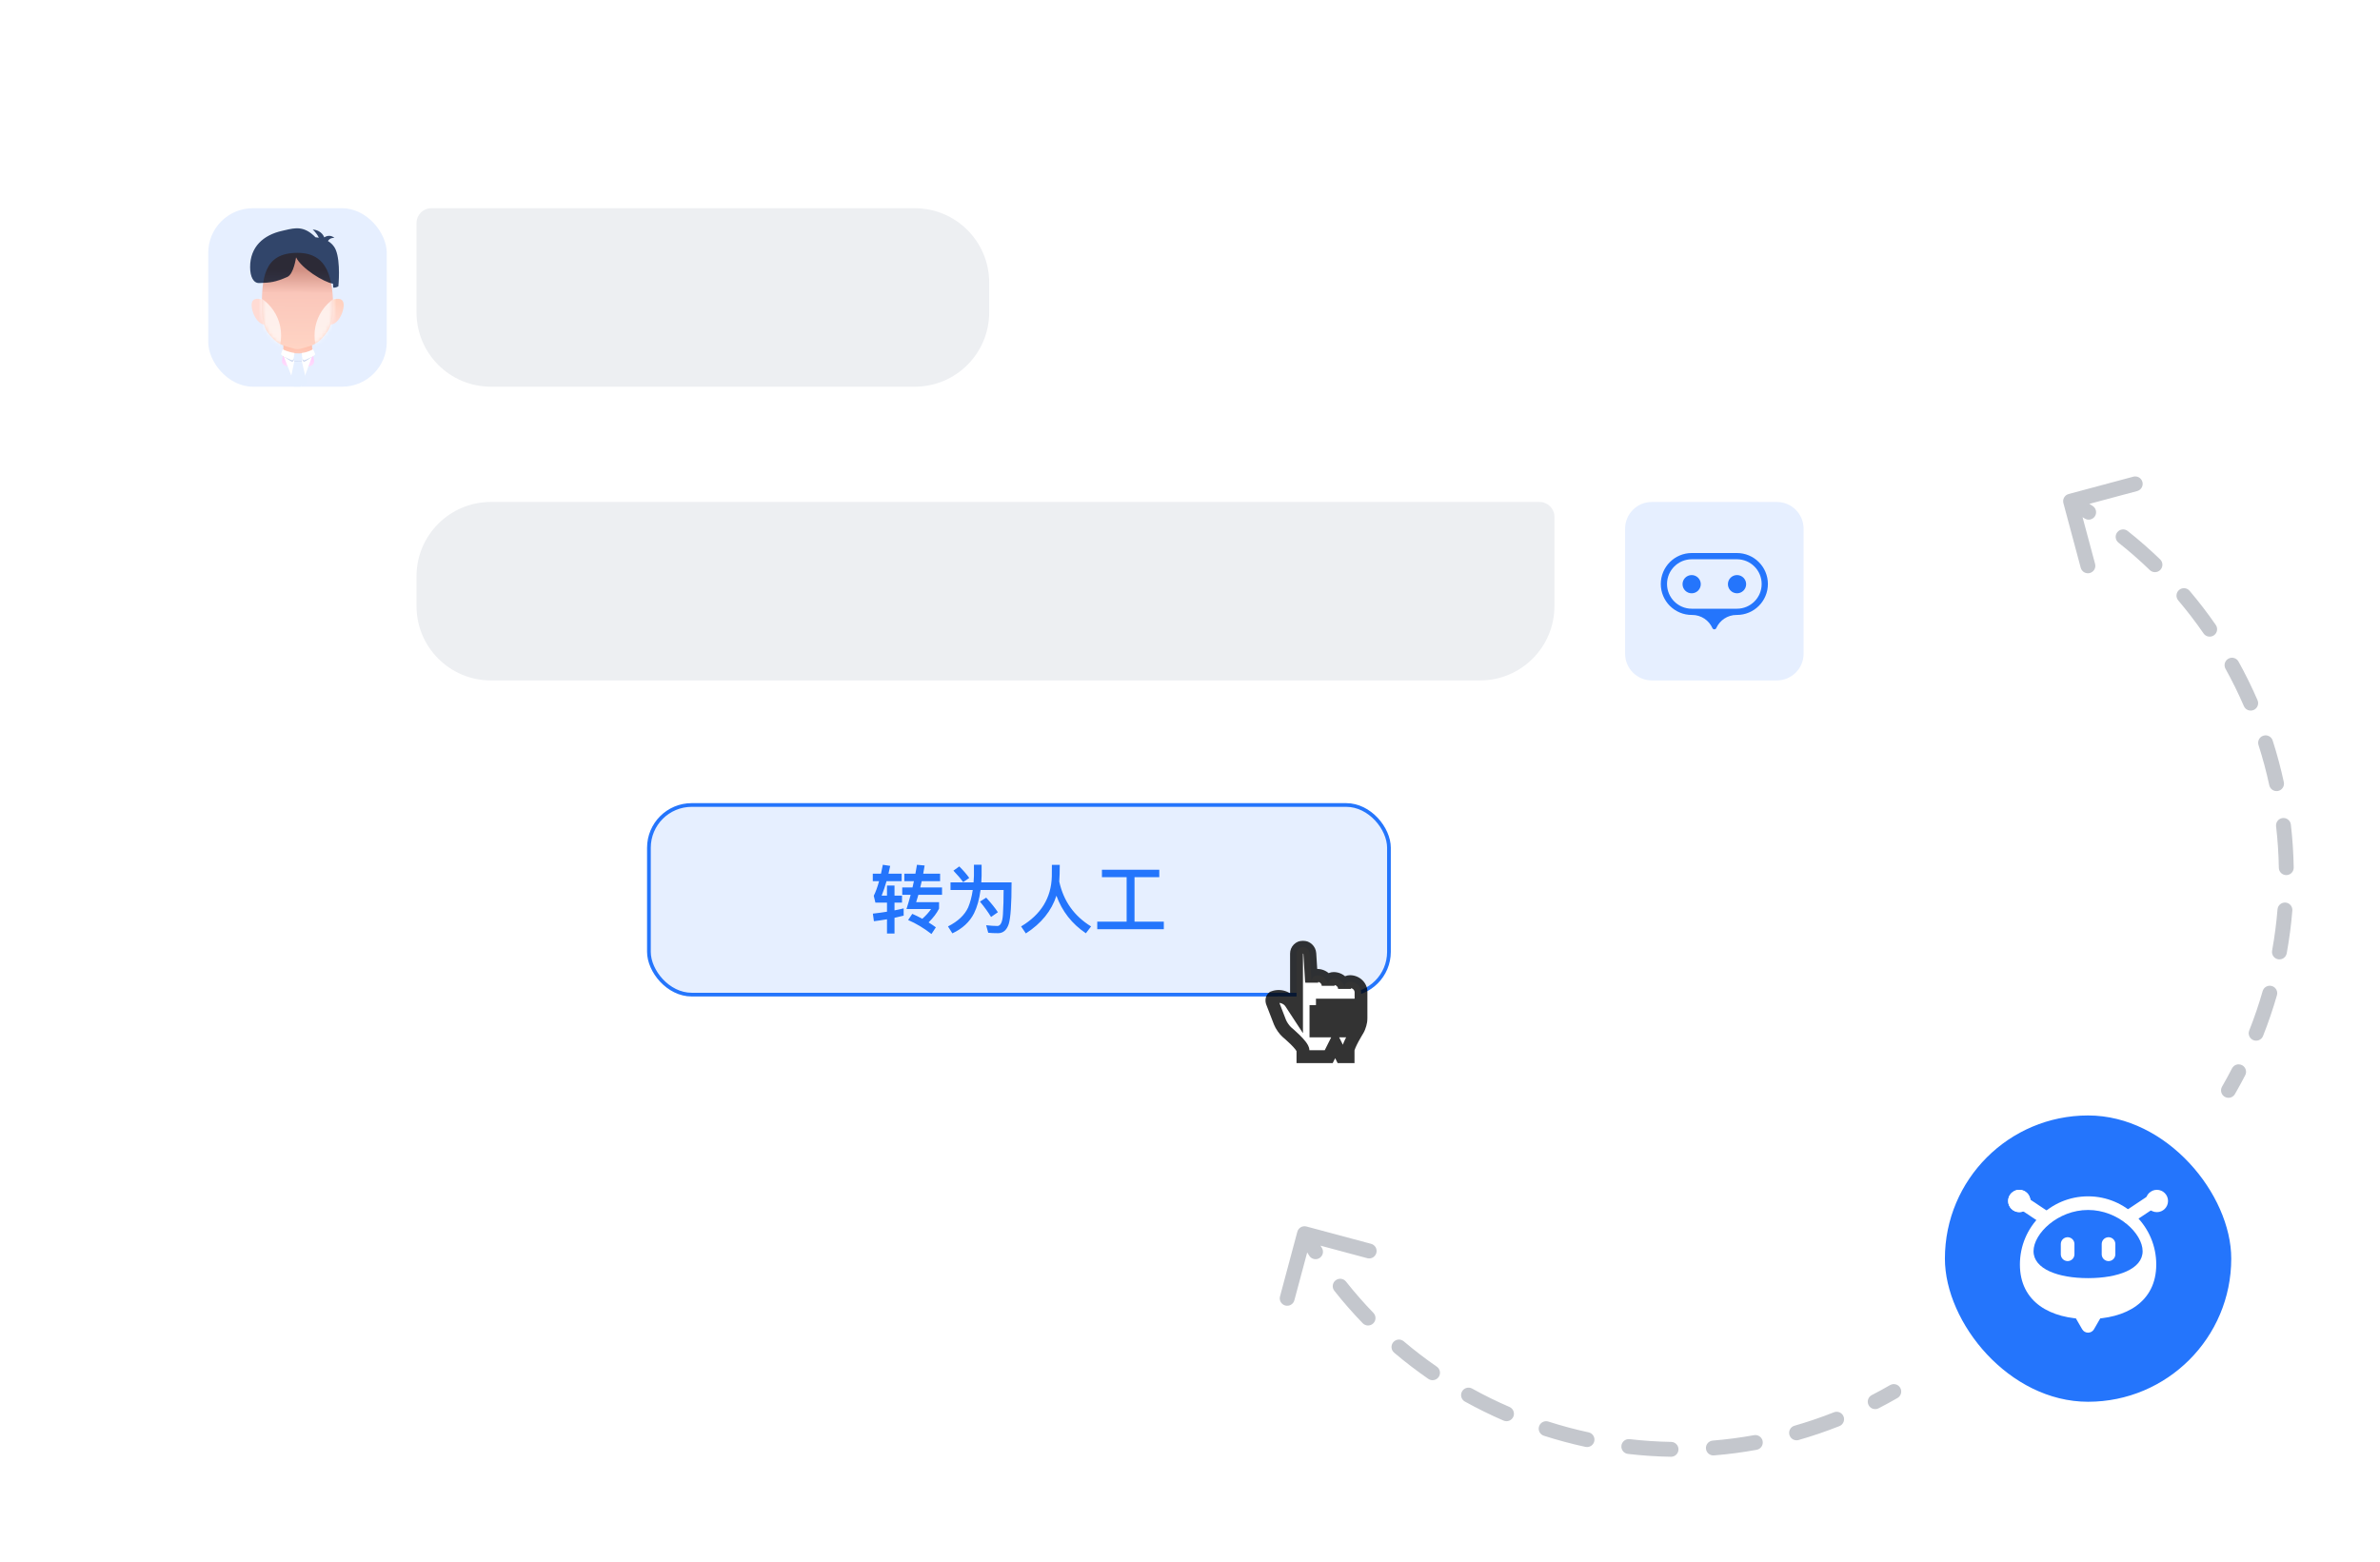 <svg width="640" height="420" viewBox="0 0 640 420" fill="none" xmlns="http://www.w3.org/2000/svg">
<g filter="url(#filter0_d_2233_55728)">
<rect x="32" y="32" width="485" height="264" rx="12" fill="white"/>
</g>
<rect x="174.5" y="216.5" width="199" height="51" rx="11.5" fill="#E6EFFF"/>
<rect x="174.5" y="216.5" width="199" height="51" rx="11.5" stroke="#2475FC"/>
<path d="M238.52 238.16H240.54V240.88H242.56V242.76H240.54V244.84C241.4 244.68 242.22 244.5 243 244.3V246.26C242.2 246.46 241.38 246.66 240.54 246.84V251.06H238.52V247.24C237.4 247.44 236.22 247.6 235 247.76L234.72 245.72C236.06 245.56 237.32 245.4 238.52 245.2V242.76H235.4L234.96 240.92C235.48 239.88 235.96 238.56 236.4 236.98H234.7V234.98H236.9C237.06 234.22 237.24 233.42 237.4 232.58L239.38 232.88C239.22 233.6 239.08 234.3 238.92 234.98H242.46V236.98H238.4C237.98 238.44 237.54 239.74 237.08 240.88H238.52V238.16ZM243.18 234.98H246.16L246.58 232.58L248.64 232.78C248.5 233.54 248.38 234.26 248.26 234.98H252.8V236.98H247.86C247.72 237.58 247.58 238.14 247.46 238.68H253.32V240.66H246.96C246.76 241.36 246.56 242.02 246.36 242.64H252.52V244.36C251.92 245.58 250.98 246.82 249.7 248.08C250.38 248.5 251.04 248.94 251.66 249.4L250.48 251.2C248.44 249.62 246.36 248.36 244.2 247.44L245.32 245.78C246.24 246.18 247.14 246.62 248.02 247.1C249 246.22 249.78 245.36 250.38 244.48H243.76C244.16 243.26 244.52 241.98 244.88 240.66H242.62V238.68H245.38C245.5 238.12 245.64 237.54 245.76 236.98H243.18V234.98ZM257.96 233.02C259.12 234.18 260 235.22 260.64 236.12L259 237.24C258.34 236.32 257.46 235.28 256.38 234.16L257.96 233.02ZM265.2 241.42C266.56 242.92 267.6 244.22 268.34 245.34L266.5 246.62C265.76 245.38 264.76 244 263.52 242.48L265.2 241.42ZM261.9 232.56H263.96V235.58C263.94 236.18 263.92 236.76 263.88 237.32H272.02C272.02 243.2 271.76 246.96 271.24 248.56C270.7 250.16 269.74 250.98 268.38 250.98C267.34 250.98 266.46 250.94 265.74 250.86L265.18 248.84C266.3 248.96 267.34 249.04 268.28 249.04C269.1 248.96 269.58 247.92 269.7 245.92C269.82 243.92 269.88 241.72 269.88 239.36H263.68C263.34 241.86 262.76 243.96 261.92 245.64C260.74 247.96 258.8 249.76 256.1 251.02L254.92 249.16C257.6 247.8 259.4 246.1 260.34 244.06C260.9 242.72 261.32 241.16 261.58 239.36H255.6V237.32H261.8C261.84 236.74 261.88 236.16 261.9 235.58V232.56ZM284.98 232.6C284.98 234.36 284.92 235.86 284.84 237.1C286 242.36 288.86 246.38 293.4 249.16L292 251C288.26 248.48 285.62 245.12 284.08 240.9C282.76 244.98 280.02 248.36 275.86 251.04L274.58 249.16C279.94 245.96 282.68 241.48 282.84 235.74C282.84 234.4 282.86 233.36 282.86 232.6H284.98ZM302.96 235.92H296.32V233.92H311.74V235.92H305.08V247.88H312.96V249.9H295.06V247.88H302.96V235.92Z" fill="#2475FC"/>
<g clip-path="url(#clip0_2233_55728)">
<rect x="56" y="56" width="48" height="48" rx="12" fill="#E6EFFF"/>
<path fill-rule="evenodd" clip-rule="evenodd" d="M87.871 81.244C87.871 81.244 91.34 79.386 92.22 81.061C93.1 82.736 90.959 88.352 87.871 87.176V81.244Z" fill="url(#paint0_linear_2233_55728)"/>
<path fill-rule="evenodd" clip-rule="evenodd" d="M72.21 87.176C69.123 88.352 66.981 82.736 67.861 81.061C68.741 79.386 72.21 81.244 72.21 81.244V87.176Z" fill="url(#paint1_linear_2233_55728)"/>
<path fill-rule="evenodd" clip-rule="evenodd" d="M83.892 92.893L80.042 92.948L76.192 92.893C76.192 92.893 76.292 95.226 75.862 96.891C75.642 97.746 76.453 98.485 77.336 98.485H79.935H80.149H83.126C84.071 98.485 84.646 97.632 84.418 96.715C84.006 95.063 83.892 92.893 83.892 92.893Z" fill="url(#paint2_linear_2233_55728)"/>
<g filter="url(#filter1_i_2233_55728)">
<path fill-rule="evenodd" clip-rule="evenodd" d="M84.133 93.928C85.615 94.908 86.421 95.398 86.421 95.398C86.549 95.474 86.626 95.59 86.654 95.715C87.977 96.448 89.385 97.155 90.166 97.512C94.654 99.739 97.159 107.885 97.159 107.885H62.84C64.802 100.296 67.645 98.116 70.526 97.352C71.034 97.218 72.242 96.469 73.508 95.684C74.056 95.345 74.616 94.998 75.134 94.692C75.559 94.354 75.903 94.063 76.047 93.928C76.058 94.036 76.071 94.147 76.086 94.26C76.319 94.406 76.561 94.761 76.846 95.179C77.484 96.114 78.335 97.362 79.758 97.273C81.109 97.189 82 96.158 82.72 95.325C83.26 94.7 83.705 94.186 84.175 94.267C84.175 94.135 84.161 94.021 84.133 93.928Z" fill="#659EFC"/>
</g>
<path fill-rule="evenodd" clip-rule="evenodd" d="M76.237 95.688L79.71 104.531H80.751L83.945 95.778L76.237 95.688Z" fill="white"/>
<path fill-rule="evenodd" clip-rule="evenodd" d="M76.197 94.039C75.858 93.996 76.203 93.719 76.203 93.719L76.197 94.039Z" fill="url(#paint3_linear_2233_55728)"/>
<path fill-rule="evenodd" clip-rule="evenodd" d="M83.946 93.66C83.946 93.66 84.36 94.052 83.983 94.032L83.946 93.66Z" fill="url(#paint4_linear_2233_55728)"/>
<path fill-rule="evenodd" clip-rule="evenodd" d="M89.596 83.367C89.596 84.351 89.388 85.556 89.169 86.558C88.898 87.792 88.331 88.941 87.516 89.906L86.815 90.736C85.804 91.933 84.454 92.796 82.944 93.212L80.854 93.787C80.294 93.942 79.702 93.941 79.142 93.786L76.991 93.189C75.54 92.787 74.234 91.981 73.224 90.865L72.544 90.113C71.859 89.357 71.363 88.531 71.091 87.548C70.767 86.375 70.4 84.677 70.4 83.367C70.4 74.88 70.804 68 79.998 68C88.194 68 89.596 74.88 89.596 83.367Z" fill="url(#paint5_linear_2233_55728)"/>
<path fill-rule="evenodd" clip-rule="evenodd" d="M79.19 97.018L77.841 103.282L79.999 104.43L82.532 103.003L81.133 97.045L79.19 97.018Z" fill="#E5EFFF"/>
<path fill-rule="evenodd" clip-rule="evenodd" d="M79.181 97.07L79.151 97.207C79.146 97.229 79.163 97.249 79.185 97.25L81.121 97.281C81.155 97.281 81.18 97.25 81.172 97.217L81.144 97.098L79.181 97.07Z" fill="#C8D4EE"/>
<path fill-rule="evenodd" clip-rule="evenodd" d="M76.448 95.945C76.448 95.945 78.221 97.245 78.568 97.258C78.915 97.272 79.031 96.709 79.031 96.709L78.859 96.28L76.448 95.945Z" fill="#C8D4EE"/>
<path fill-rule="evenodd" clip-rule="evenodd" d="M83.912 95.945C83.912 95.945 82.139 97.245 81.793 97.258C81.446 97.272 81.329 96.709 81.329 96.709L81.501 96.28L83.912 95.945Z" fill="#C8D4EE"/>
<path fill-rule="evenodd" clip-rule="evenodd" d="M79.186 95.001C79.186 95.001 80.809 95.101 81.152 94.992L81.439 96.157L81.155 97.073C81.141 97.115 81.103 97.143 81.059 97.143L79.257 97.117C79.216 97.117 79.181 97.091 79.166 97.054L78.839 96.214L79.186 95.001Z" fill="#E5EFFF"/>
<path fill-rule="evenodd" clip-rule="evenodd" d="M76.047 93.961C76.047 93.961 75.511 95.039 75.622 95.354C75.732 95.668 78.369 96.987 78.659 96.915C78.889 96.857 79.059 95.872 79.201 95.029C79.211 94.975 79.173 94.924 79.118 94.916C77.488 94.689 76.047 93.961 76.047 93.961Z" fill="white"/>
<path fill-rule="evenodd" clip-rule="evenodd" d="M84.134 93.961C84.207 93.941 84.815 95.108 84.728 95.357C84.617 95.672 81.981 96.99 81.691 96.918C81.46 96.86 81.207 96.424 81.145 95.062C81.141 94.974 81.209 94.9 81.296 94.894C82.659 94.806 84.134 93.961 84.134 93.961Z" fill="white"/>
<g opacity="0.7">
<mask id="mask0_2233_55728" style="mask-type:alpha" maskUnits="userSpaceOnUse" x="70" y="68" width="20" height="26">
<path fill-rule="evenodd" clip-rule="evenodd" d="M89.596 83.367C89.596 84.351 89.388 85.556 89.169 86.558C88.898 87.792 88.331 88.941 87.516 89.906L86.815 90.736C85.804 91.933 84.454 92.796 82.944 93.212L80.854 93.787C80.294 93.942 79.702 93.941 79.142 93.786L76.991 93.189C75.54 92.787 74.234 91.981 73.224 90.865L72.544 90.113C71.859 89.357 71.363 88.531 71.091 87.548C70.767 86.375 70.4 84.677 70.4 83.367C70.4 74.88 70.804 68 79.998 68C88.194 68 89.596 74.88 89.596 83.367Z" fill="url(#paint6_linear_2233_55728)"/>
</mask>
<g mask="url(#mask0_2233_55728)">
<g filter="url(#filter2_f_2233_55728)">
<circle cx="96.581" cy="90.22" r="12" fill="white"/>
</g>
<g filter="url(#filter3_f_2233_55728)">
<circle cx="63.593" cy="90.22" r="12" fill="white"/>
</g>
</g>
</g>
<g filter="url(#filter4_ii_2233_55728)">
<path fill-rule="evenodd" clip-rule="evenodd" d="M85.731 66.934C85.205 66.838 84.858 66.828 84.858 66.828C81.792 63.7 79.416 64.256 76.648 64.903C76.39 64.964 76.128 65.025 75.862 65.084C70.834 66.208 67.25 69.368 67.258 74.848C67.262 77.476 68.178 79.2 69.73 79.124C69.915 79.115 70.095 79.108 70.27 79.1C72.518 79.002 74 78.938 77.27 77.476C78.998 76.704 79.614 72.216 79.614 72.216C81.102 75.228 87.022 78.872 89.542 79.304C89.554 79.306 89.568 79.589 89.581 79.86C89.593 80.106 89.604 80.342 89.614 80.344C89.637 80.348 89.633 80.347 89.631 80.346C89.629 80.345 89.627 80.344 89.646 80.348C90.258 80.444 90.99 80.016 90.99 80.016C90.99 80.016 91.65 73.436 90.29 70.192C89.82 69.072 89.027 68.324 88.19 67.825C88.342 67.539 88.8 66.926 89.917 66.982C89.917 66.982 88.804 65.82 87.182 66.837C87.183 66.837 86.615 64.925 84.079 64.731C84.079 64.731 85.137 65.616 85.731 66.934Z" fill="#364A6A"/>
</g>
</g>
<path opacity="0.3" d="M556.277 132.863C555.21 133.149 554.577 134.246 554.863 135.313L559.522 152.699C559.808 153.766 560.904 154.399 561.971 154.113C563.038 153.828 563.671 152.731 563.386 151.664L559.244 136.209L574.699 132.068C575.766 131.782 576.399 130.686 576.113 129.619C575.828 128.552 574.731 127.918 573.664 128.204L556.277 132.863ZM597.522 292.254C596.97 293.21 597.297 294.434 598.254 294.986C599.21 295.538 600.434 295.21 600.986 294.254L597.522 292.254ZM603.76 289.169C604.266 288.187 603.879 286.981 602.897 286.476C601.915 285.97 600.709 286.357 600.204 287.339L603.76 289.169ZM604.834 277.15C604.426 278.177 604.929 279.34 605.956 279.747C606.982 280.154 608.145 279.652 608.552 278.625L604.834 277.15ZM612.286 267.661C612.59 266.599 611.976 265.492 610.914 265.188C609.852 264.884 608.745 265.498 608.441 266.56L612.286 267.661ZM610.985 255.666C610.787 256.753 611.508 257.794 612.594 257.992C613.681 258.189 614.722 257.469 614.92 256.382L610.985 255.666ZM616.427 244.898C616.517 243.797 615.697 242.832 614.596 242.743C613.495 242.653 612.53 243.473 612.441 244.574L616.427 244.898ZM612.797 233.392C612.816 234.496 613.727 235.376 614.832 235.357C615.936 235.338 616.816 234.427 616.797 233.323L612.797 233.392ZM616.029 221.767C615.902 220.67 614.909 219.884 613.812 220.011C612.715 220.138 611.928 221.13 612.056 222.228L616.029 221.767ZM610.227 211.188C610.46 212.268 611.525 212.954 612.604 212.72C613.684 212.487 614.37 211.422 614.136 210.343L610.227 211.188ZM611.139 199.157C610.802 198.105 609.675 197.526 608.624 197.864C607.572 198.201 606.993 199.328 607.33 200.379L611.139 199.157ZM603.395 189.905C603.833 190.919 605.011 191.385 606.024 190.946C607.038 190.508 607.504 189.33 607.066 188.317L603.395 189.905ZM601.953 177.926C601.417 176.96 600.2 176.611 599.234 177.146C598.268 177.682 597.919 178.899 598.455 179.865L601.953 177.926ZM592.555 170.36C593.183 171.268 594.429 171.496 595.337 170.868C596.246 170.24 596.474 168.994 595.846 168.085L592.555 170.36ZM588.798 158.894C588.084 158.052 586.822 157.948 585.979 158.663C585.137 159.377 585.034 160.639 585.748 161.482L588.798 158.894ZM578.098 153.319C578.892 154.087 580.158 154.065 580.926 153.271C581.694 152.477 581.672 151.211 580.878 150.443L578.098 153.319ZM572.162 142.815C571.296 142.129 570.038 142.276 569.352 143.142C568.667 144.008 568.813 145.266 569.679 145.951L572.162 142.815ZM560.575 139.443C561.504 140.041 562.742 139.772 563.339 138.843C563.937 137.915 563.669 136.677 562.74 136.079L560.575 139.443ZM600.986 294.254C601.957 292.573 602.881 290.877 603.76 289.169L600.204 287.339C599.354 288.99 598.46 290.628 597.522 292.254L600.986 294.254ZM608.552 278.625C609.987 275.007 611.23 271.348 612.286 267.661L608.441 266.56C607.421 270.121 606.22 273.655 604.834 277.15L608.552 278.625ZM614.92 256.382C615.615 252.565 616.116 248.732 616.427 244.898L612.441 244.574C612.139 248.277 611.655 251.979 610.985 255.666L614.92 256.382ZM616.797 233.323C616.73 229.453 616.473 225.597 616.029 221.767L612.056 222.228C612.484 225.928 612.733 229.654 612.797 233.392L616.797 233.323ZM614.136 210.343C613.32 206.568 612.319 202.834 611.139 199.157L607.33 200.379C608.471 203.933 609.438 207.541 610.227 211.188L614.136 210.343ZM607.066 188.317C605.535 184.778 603.83 181.31 601.953 177.926L598.455 179.865C600.268 183.135 601.916 186.486 603.395 189.905L607.066 188.317ZM595.846 168.085C593.659 164.921 591.308 161.853 588.798 158.894L585.748 161.482C588.172 164.339 590.442 167.303 592.555 170.36L595.846 168.085ZM580.878 150.443C578.12 147.778 575.214 145.231 572.162 142.815L569.679 145.951C572.627 148.285 575.434 150.745 578.098 153.319L580.878 150.443ZM562.74 136.079C561.125 135.04 559.476 134.034 557.795 133.063L555.795 136.527C557.42 137.465 559.014 138.438 560.575 139.443L562.74 136.079ZM556.277 132.863C555.21 133.149 554.577 134.246 554.863 135.313L559.522 152.699C559.808 153.766 560.904 154.399 561.971 154.113C563.038 153.828 563.671 152.731 563.386 151.664L559.244 136.209L574.699 132.068C575.766 131.782 576.399 130.686 576.113 129.619C575.828 128.552 574.731 127.918 573.664 128.204L556.277 132.863ZM597.522 292.254C596.97 293.21 597.297 294.434 598.254 294.986C599.21 295.538 600.434 295.21 600.986 294.254L597.522 292.254ZM603.76 289.169C604.266 288.187 603.879 286.981 602.897 286.476C601.915 285.97 600.709 286.357 600.204 287.339L603.76 289.169ZM604.834 277.15C604.426 278.177 604.929 279.34 605.956 279.747C606.982 280.154 608.145 279.652 608.552 278.625L604.834 277.15ZM612.286 267.661C612.59 266.599 611.976 265.492 610.914 265.188C609.852 264.884 608.745 265.498 608.441 266.56L612.286 267.661ZM610.985 255.666C610.787 256.753 611.508 257.794 612.594 257.992C613.681 258.189 614.722 257.469 614.92 256.382L610.985 255.666ZM616.427 244.898C616.517 243.797 615.697 242.832 614.596 242.743C613.495 242.653 612.53 243.473 612.441 244.574L616.427 244.898ZM612.797 233.392C612.816 234.496 613.727 235.376 614.832 235.357C615.936 235.338 616.816 234.427 616.797 233.323L612.797 233.392ZM616.029 221.767C615.902 220.67 614.909 219.884 613.812 220.011C612.715 220.138 611.928 221.13 612.056 222.228L616.029 221.767ZM610.227 211.188C610.46 212.268 611.525 212.954 612.604 212.72C613.684 212.487 614.37 211.422 614.136 210.343L610.227 211.188ZM611.139 199.157C610.802 198.105 609.675 197.526 608.624 197.864C607.572 198.201 606.993 199.328 607.33 200.379L611.139 199.157ZM603.395 189.905C603.833 190.919 605.011 191.385 606.024 190.946C607.038 190.508 607.504 189.33 607.066 188.317L603.395 189.905ZM601.953 177.926C601.417 176.96 600.2 176.611 599.234 177.146C598.268 177.682 597.919 178.899 598.455 179.865L601.953 177.926ZM592.555 170.36C593.183 171.268 594.429 171.496 595.337 170.868C596.246 170.24 596.474 168.994 595.846 168.085L592.555 170.36ZM588.798 158.894C588.084 158.052 586.822 157.948 585.979 158.663C585.137 159.377 585.034 160.639 585.748 161.482L588.798 158.894ZM578.098 153.319C578.892 154.087 580.158 154.065 580.926 153.271C581.694 152.477 581.672 151.211 580.878 150.443L578.098 153.319ZM572.162 142.815C571.296 142.129 570.038 142.276 569.352 143.142C568.667 144.008 568.813 145.266 569.679 145.951L572.162 142.815ZM560.575 139.443C561.504 140.041 562.742 139.772 563.339 138.843C563.937 137.915 563.669 136.677 562.74 136.079L560.575 139.443ZM600.986 294.254C601.957 292.573 602.881 290.877 603.76 289.169L600.204 287.339C599.354 288.99 598.46 290.628 597.522 292.254L600.986 294.254ZM608.552 278.625C609.987 275.007 611.23 271.348 612.286 267.661L608.441 266.56C607.421 270.121 606.22 273.655 604.834 277.15L608.552 278.625ZM614.92 256.382C615.615 252.565 616.116 248.732 616.427 244.898L612.441 244.574C612.139 248.277 611.655 251.979 610.985 255.666L614.92 256.382ZM616.797 233.323C616.73 229.453 616.473 225.597 616.029 221.767L612.056 222.228C612.484 225.928 612.733 229.654 612.797 233.392L616.797 233.323ZM614.136 210.343C613.32 206.568 612.319 202.834 611.139 199.157L607.33 200.379C608.471 203.933 609.438 207.541 610.227 211.188L614.136 210.343ZM607.066 188.317C605.535 184.778 603.83 181.31 601.953 177.926L598.455 179.865C600.268 183.135 601.916 186.486 603.395 189.905L607.066 188.317ZM595.846 168.085C593.659 164.921 591.308 161.853 588.798 158.894L585.748 161.482C588.172 164.339 590.442 167.303 592.555 170.36L595.846 168.085ZM580.878 150.443C578.12 147.778 575.214 145.231 572.162 142.815L569.679 145.951C572.627 148.285 575.434 150.745 578.098 153.319L580.878 150.443ZM562.74 136.079C561.125 135.04 559.476 134.034 557.795 133.063L555.795 136.527C557.42 137.465 559.014 138.438 560.575 139.443L562.74 136.079Z" fill="#3A4559"/>
<path opacity="0.3" d="M348.863 331.277C349.149 330.21 350.246 329.577 351.313 329.863L368.699 334.522C369.766 334.808 370.399 335.904 370.113 336.971C369.828 338.038 368.731 338.671 367.664 338.386L352.209 334.244L348.068 349.699C347.782 350.766 346.686 351.399 345.619 351.113C344.552 350.828 343.918 349.731 344.204 348.664L348.863 331.277ZM508.254 372.522C509.21 371.97 510.434 372.297 510.986 373.254C511.538 374.21 511.21 375.434 510.254 375.986L508.254 372.522ZM505.169 378.76C504.187 379.266 502.981 378.879 502.476 377.897C501.97 376.915 502.357 375.709 503.339 375.204L505.169 378.76ZM493.15 379.834C494.177 379.426 495.34 379.929 495.747 380.956C496.154 381.982 495.652 383.145 494.625 383.552L493.15 379.834ZM483.661 387.286C482.599 387.59 481.492 386.976 481.188 385.914C480.884 384.852 481.498 383.745 482.56 383.441L483.661 387.286ZM471.666 385.985C472.753 385.787 473.794 386.508 473.992 387.594C474.189 388.681 473.469 389.722 472.382 389.92L471.666 385.985ZM460.898 391.427C459.797 391.517 458.832 390.697 458.743 389.596C458.653 388.495 459.473 387.53 460.574 387.441L460.898 391.427ZM449.392 387.797C450.496 387.816 451.376 388.727 451.357 389.832C451.338 390.936 450.427 391.816 449.323 391.797L449.392 387.797ZM437.767 391.029C436.67 390.902 435.884 389.909 436.011 388.812C436.138 387.715 437.13 386.928 438.228 387.056L437.767 391.029ZM427.188 385.227C428.268 385.46 428.954 386.525 428.72 387.604C428.487 388.684 427.422 389.37 426.343 389.136L427.188 385.227ZM415.157 386.139C414.105 385.802 413.526 384.675 413.864 383.624C414.201 382.572 415.328 381.993 416.379 382.33L415.157 386.139ZM405.905 378.395C406.919 378.833 407.385 380.011 406.946 381.024C406.508 382.038 405.33 382.504 404.317 382.066L405.905 378.395ZM393.926 376.953C392.96 376.417 392.611 375.2 393.146 374.234C393.682 373.268 394.899 372.919 395.865 373.455L393.926 376.953ZM386.36 367.555C387.268 368.183 387.496 369.429 386.868 370.337C386.24 371.246 384.994 371.474 384.085 370.846L386.36 367.555ZM374.894 363.798C374.052 363.084 373.948 361.822 374.663 360.979C375.377 360.137 376.639 360.034 377.482 360.748L374.894 363.798ZM369.319 353.098C370.087 353.892 370.065 355.158 369.271 355.926C368.477 356.694 367.211 356.672 366.443 355.878L369.319 353.098ZM358.815 347.162C358.129 346.296 358.276 345.038 359.142 344.352C360.008 343.667 361.266 343.813 361.951 344.679L358.815 347.162ZM355.443 335.575C356.041 336.504 355.772 337.742 354.843 338.339C353.915 338.937 352.677 338.669 352.079 337.74L355.443 335.575ZM510.254 375.986C508.573 376.957 506.877 377.881 505.169 378.76L503.339 375.204C504.99 374.354 506.628 373.46 508.254 372.522L510.254 375.986ZM494.625 383.552C491.007 384.987 487.348 386.23 483.661 387.286L482.56 383.441C486.121 382.421 489.655 381.22 493.15 379.834L494.625 383.552ZM472.382 389.92C468.565 390.615 464.732 391.116 460.898 391.427L460.574 387.441C464.277 387.139 467.979 386.655 471.666 385.985L472.382 389.92ZM449.323 391.797C445.453 391.73 441.597 391.473 437.767 391.029L438.228 387.056C441.928 387.484 445.654 387.733 449.392 387.797L449.323 391.797ZM426.343 389.136C422.568 388.32 418.834 387.319 415.157 386.139L416.379 382.33C419.933 383.471 423.541 384.438 427.188 385.227L426.343 389.136ZM404.317 382.066C400.778 380.535 397.31 378.83 393.926 376.953L395.865 373.455C399.135 375.268 402.486 376.916 405.905 378.395L404.317 382.066ZM384.085 370.846C380.921 368.659 377.853 366.308 374.894 363.798L377.482 360.748C380.339 363.172 383.303 365.442 386.36 367.555L384.085 370.846ZM366.443 355.878C363.778 353.12 361.231 350.214 358.815 347.162L361.951 344.679C364.285 347.627 366.745 350.434 369.319 353.098L366.443 355.878ZM352.079 337.74C351.04 336.125 350.034 334.476 349.063 332.795L352.527 330.795C353.466 332.42 354.438 334.014 355.443 335.575L352.079 337.74ZM348.863 331.277C349.149 330.21 350.246 329.577 351.313 329.863L368.699 334.522C369.766 334.808 370.399 335.904 370.113 336.971C369.828 338.038 368.731 338.671 367.664 338.386L352.209 334.244L348.068 349.699C347.782 350.766 346.686 351.399 345.619 351.113C344.552 350.828 343.918 349.731 344.204 348.664L348.863 331.277ZM508.254 372.522C509.21 371.97 510.434 372.297 510.986 373.254C511.538 374.21 511.21 375.434 510.254 375.986L508.254 372.522ZM505.169 378.76C504.187 379.266 502.981 378.879 502.476 377.897C501.97 376.915 502.357 375.709 503.339 375.204L505.169 378.76ZM493.15 379.834C494.177 379.426 495.34 379.929 495.747 380.956C496.154 381.982 495.652 383.145 494.625 383.552L493.15 379.834ZM483.661 387.286C482.599 387.59 481.492 386.976 481.188 385.914C480.884 384.852 481.498 383.745 482.56 383.441L483.661 387.286ZM471.666 385.985C472.753 385.787 473.794 386.508 473.992 387.594C474.189 388.681 473.469 389.722 472.382 389.92L471.666 385.985ZM460.898 391.427C459.797 391.517 458.832 390.697 458.743 389.596C458.653 388.495 459.473 387.53 460.574 387.441L460.898 391.427ZM449.392 387.797C450.496 387.816 451.376 388.727 451.357 389.832C451.338 390.936 450.427 391.816 449.323 391.797L449.392 387.797ZM437.767 391.029C436.67 390.902 435.884 389.909 436.011 388.812C436.138 387.715 437.13 386.928 438.228 387.056L437.767 391.029ZM427.188 385.227C428.268 385.46 428.954 386.525 428.72 387.604C428.487 388.684 427.422 389.37 426.343 389.136L427.188 385.227ZM415.157 386.139C414.105 385.802 413.526 384.675 413.864 383.624C414.201 382.572 415.328 381.993 416.379 382.33L415.157 386.139ZM405.905 378.395C406.919 378.833 407.385 380.011 406.946 381.024C406.508 382.038 405.33 382.504 404.317 382.066L405.905 378.395ZM393.926 376.953C392.96 376.417 392.611 375.2 393.146 374.234C393.682 373.268 394.899 372.919 395.865 373.455L393.926 376.953ZM386.36 367.555C387.268 368.183 387.496 369.429 386.868 370.337C386.24 371.246 384.994 371.474 384.085 370.846L386.36 367.555ZM374.894 363.798C374.052 363.084 373.948 361.822 374.663 360.979C375.377 360.137 376.639 360.034 377.482 360.748L374.894 363.798ZM369.319 353.098C370.087 353.892 370.065 355.158 369.271 355.926C368.477 356.694 367.211 356.672 366.443 355.878L369.319 353.098ZM358.815 347.162C358.129 346.296 358.276 345.038 359.142 344.352C360.008 343.667 361.266 343.813 361.951 344.679L358.815 347.162ZM355.443 335.575C356.041 336.504 355.772 337.742 354.843 338.339C353.915 338.937 352.677 338.669 352.079 337.74L355.443 335.575ZM510.254 375.986C508.573 376.957 506.877 377.881 505.169 378.76L503.339 375.204C504.99 374.354 506.628 373.46 508.254 372.522L510.254 375.986ZM494.625 383.552C491.007 384.987 487.348 386.23 483.661 387.286L482.56 383.441C486.121 382.421 489.655 381.22 493.15 379.834L494.625 383.552ZM472.382 389.92C468.565 390.615 464.732 391.116 460.898 391.427L460.574 387.441C464.277 387.139 467.979 386.655 471.666 385.985L472.382 389.92ZM449.323 391.797C445.453 391.73 441.597 391.473 437.767 391.029L438.228 387.056C441.928 387.484 445.654 387.733 449.392 387.797L449.323 391.797ZM426.343 389.136C422.568 388.32 418.834 387.319 415.157 386.139L416.379 382.33C419.933 383.471 423.541 384.438 427.188 385.227L426.343 389.136ZM404.317 382.066C400.778 380.535 397.31 378.83 393.926 376.953L395.865 373.455C399.135 375.268 402.486 376.916 405.905 378.395L404.317 382.066ZM384.085 370.846C380.921 368.659 377.853 366.308 374.894 363.798L377.482 360.748C380.339 363.172 383.303 365.442 386.36 367.555L384.085 370.846ZM366.443 355.878C363.778 353.12 361.231 350.214 358.815 347.162L361.951 344.679C364.285 347.627 366.745 350.434 369.319 353.098L366.443 355.878ZM352.079 337.74C351.04 336.125 350.034 334.476 349.063 332.795L352.527 330.795C353.466 332.42 354.438 334.014 355.443 335.575L352.079 337.74Z" fill="#3A4559"/>
<rect x="523" y="300" width="77" height="77" rx="38.5" fill="#2475FC"/>
<path d="M563.088 357.5C562.382 358.722 560.618 358.722 559.912 357.5L556.737 352C556.031 350.778 556.913 349.25 558.325 349.25H564.675C566.087 349.25 566.969 350.778 566.263 352L563.088 357.5Z" fill="white"/>
<path d="M579.833 340.083C579.833 350.209 571.625 354.75 561.5 354.75C551.375 354.75 543.167 350.209 543.167 340.083C543.167 329.958 551.375 321.75 561.5 321.75C571.625 321.75 579.833 329.958 579.833 340.083Z" fill="white"/>
<path d="M576.167 336.509C576.167 341.274 569.6 343.75 561.5 343.75C553.4 343.75 546.833 341.274 546.833 336.509C546.833 331.745 553.4 325.417 561.5 325.417C569.6 325.417 576.167 331.745 576.167 336.509Z" fill="#2475FC"/>
<path d="M556 334.583L556 337.333" stroke="white" stroke-width="3.667" stroke-linecap="round"/>
<path d="M567 334.583L567 337.333" stroke="white" stroke-width="3.667" stroke-linecap="round"/>
<path d="M572.5 327.251L578 323.584" stroke="white" stroke-width="3.667" stroke-linecap="round"/>
<circle cx="543" cy="323" r="3" fill="white"/>
<circle cx="543" cy="323" r="3" fill="white"/>
<circle cx="580" cy="323" r="3" fill="white"/>
<path d="M549.583 327.251L544.083 323.584" stroke="white" stroke-width="3.667" stroke-linecap="round"/>
<path d="M437 142.2C437 138.224 440.224 135 444.2 135H477.8C481.776 135 485 138.224 485 142.2V175.8C485 179.776 481.776 183 477.8 183H444.2C440.224 183 437 179.776 437 175.8V142.2Z" fill="#E6EFFF"/>
<path d="M449.039 162.95C449.803 163.714 450.693 164.314 451.685 164.733C452.712 165.168 453.803 165.388 454.926 165.388H455.031C457.463 165.388 459.556 166.843 460.485 168.93C460.576 169.133 460.778 169.263 461 169.263C461.223 169.263 461.424 169.133 461.515 168.93C462.445 166.843 464.537 165.388 466.97 165.388H467.074C468.198 165.388 469.288 165.168 470.316 164.733C471.308 164.314 472.198 163.714 472.962 162.95C473.726 162.186 474.326 161.295 474.745 160.304C475.18 159.276 475.4 158.186 475.4 157.062C475.4 155.939 475.18 154.848 474.745 153.821C474.326 152.829 473.725 151.939 472.962 151.175C472.198 150.411 471.307 149.811 470.316 149.392C469.288 148.957 468.198 148.736 467.075 148.736H454.926C453.803 148.736 452.712 148.957 451.685 149.391C450.693 149.811 449.803 150.411 449.039 151.175C448.275 151.939 447.675 152.829 447.255 153.821C446.821 154.848 446.6 155.939 446.6 157.062C446.6 158.186 446.821 159.276 447.255 160.304C447.675 161.296 448.275 162.186 449.039 162.95H449.039ZM450.224 152.36C451.427 151.157 453.09 150.412 454.926 150.412H467.075C470.747 150.412 473.725 153.389 473.725 157.062C473.725 158.899 472.98 160.561 471.777 161.765C470.574 162.968 468.911 163.713 467.075 163.713H454.926C451.253 163.713 448.276 160.735 448.276 157.062C448.276 155.226 449.02 153.563 450.224 152.36Z" fill="#2475FC"/>
<path d="M469.55 157.171C469.582 155.818 468.511 154.695 467.158 154.663C465.805 154.631 464.682 155.702 464.65 157.055C464.618 158.408 465.689 159.531 467.042 159.563C468.395 159.595 469.518 158.524 469.55 157.171Z" fill="#2475FC"/>
<path d="M454.953 159.565C456.306 159.536 457.379 158.415 457.35 157.062C457.321 155.709 456.2 154.635 454.847 154.665C453.494 154.694 452.421 155.815 452.45 157.168C452.479 158.521 453.6 159.594 454.953 159.565Z" fill="#2475FC"/>
<path d="M112 60C112 57.791 113.791 56 116 56H246C257.046 56 266 64.954 266 76V84C266 95.046 257.046 104 246 104H132C120.954 104 112 95.046 112 84V60Z" fill="#EDEFF2"/>
<path d="M418 139C418 136.791 416.209 135 414 135H132C120.954 135 112 143.954 112 155V163C112 174.046 120.954 183 132 183H398C409.046 183 418 174.046 418 163V139Z" fill="#EDEFF2"/>
<g filter="url(#filter5_d_2233_55728)">
<mask id="path-43-outside-1_2233_55728" maskUnits="userSpaceOnUse" x="340" y="251" width="28" height="34" fill="black">
<rect fill="white" x="340" y="251" width="28" height="34"/>
<path fill-rule="evenodd" clip-rule="evenodd" d="M348.645 270.324L347.109 267.977C346.06 266.375 343.826 265.79 342.117 266.669L342.515 266.464C342.091 266.682 341.888 267.225 342.063 267.677L344.189 273.178C344.526 274.05 345.387 275.283 346.1 275.903C346.1 275.903 350.377 279.443 350.377 280.77V282.451H357.307L359.039 278.986L360.771 282.451H362.504V280.77C362.504 279.443 365.118 275.262 365.118 275.262C365.599 274.45 366 273.018 366 272.068V265.078C365.969 263.53 364.653 262.276 363.03 262.276C362.218 262.276 361.56 262.903 361.56 263.677V264.237C361.56 262.69 360.245 261.436 358.622 261.436C357.81 261.436 357.152 262.063 357.152 262.837V263.397C357.152 261.849 355.836 260.595 354.213 260.595C353.401 260.595 352.743 261.222 352.743 261.996V262.556C352.743 262.307 352.717 262.11 352.666 261.953L352.217 254.735C352.157 253.758 351.334 253 350.377 253C349.414 253 348.645 253.775 348.645 254.732V261.662V270.324ZM360.803 268.592H362.535V275.521H360.803V268.592ZM357.338 268.592H359.071V275.521H357.338V268.592ZM353.873 268.592H355.606V275.521H353.873V268.592Z"/>
</mask>
<path fill-rule="evenodd" clip-rule="evenodd" d="M348.645 270.324L347.109 267.977C346.06 266.375 343.826 265.79 342.117 266.669L342.515 266.464C342.091 266.682 341.888 267.225 342.063 267.677L344.189 273.178C344.526 274.05 345.387 275.283 346.1 275.903C346.1 275.903 350.377 279.443 350.377 280.77V282.451H357.307L359.039 278.986L360.771 282.451H362.504V280.77C362.504 279.443 365.118 275.262 365.118 275.262C365.599 274.45 366 273.018 366 272.068V265.078C365.969 263.53 364.653 262.276 363.03 262.276C362.218 262.276 361.56 262.903 361.56 263.677V264.237C361.56 262.69 360.245 261.436 358.622 261.436C357.81 261.436 357.152 262.063 357.152 262.837V263.397C357.152 261.849 355.836 260.595 354.213 260.595C353.401 260.595 352.743 261.222 352.743 261.996V262.556C352.743 262.307 352.717 262.11 352.666 261.953L352.217 254.735C352.157 253.758 351.334 253 350.377 253C349.414 253 348.645 253.775 348.645 254.732V261.662V270.324ZM360.803 268.592H362.535V275.521H360.803V268.592ZM357.338 268.592H359.071V275.521H357.338V268.592ZM353.873 268.592H355.606V275.521H353.873V268.592Z" fill="white"/>
<path d="M348.645 270.324L347.195 271.273L350.377 276.134V270.324H348.645ZM347.109 267.977L348.558 267.028L347.109 267.977ZM342.063 267.677L340.447 268.302V268.302L342.063 267.677ZM344.189 273.178L345.805 272.553L344.189 273.178ZM346.1 275.903L344.964 277.211L344.979 277.224L344.995 277.237L346.1 275.903ZM350.377 282.451H348.645V284.183H350.377V282.451ZM357.307 282.451V284.183H358.377L358.856 283.225L357.307 282.451ZM359.039 278.986L360.589 278.211L359.039 275.112L357.49 278.211L359.039 278.986ZM360.771 282.451L359.222 283.225L359.701 284.183H360.771V282.451ZM362.504 282.451V284.183H364.236V282.451H362.504ZM365.118 275.262L366.587 276.181L366.598 276.163L366.608 276.145L365.118 275.262ZM366 265.078H367.732V265.06L367.732 265.043L366 265.078ZM352.666 261.953L350.936 262.06L350.95 262.282L351.019 262.493L352.666 261.953ZM352.217 254.735L350.488 254.842V254.842L352.217 254.735ZM348.645 254.732H346.912H348.645ZM362.535 268.592H364.268V266.859H362.535V268.592ZM362.535 275.521V277.254H364.268V275.521H362.535ZM360.803 275.521H359.071V277.254H360.803V275.521ZM359.071 268.592H360.803V266.859H359.071V268.592ZM359.071 275.521V277.254H360.803V275.521H359.071ZM357.338 275.521H355.606V277.254H357.338V275.521ZM355.606 268.592H357.338V266.859H355.606L355.606 268.592ZM355.606 275.521V277.254H357.338V275.521H355.606ZM353.873 275.521H352.141V277.254H353.873V275.521ZM350.094 269.375L348.558 267.028L345.659 268.926L347.195 271.273L350.094 269.375ZM348.558 267.028C347.021 264.679 343.817 263.847 341.325 265.128L342.909 268.209C343.835 267.733 345.099 268.07 345.659 268.926L348.558 267.028ZM342.909 268.209L343.307 268.005L341.723 264.923L341.325 265.128L342.909 268.209ZM341.723 264.923C340.495 265.555 339.96 267.041 340.447 268.302L343.678 267.053C343.757 267.257 343.74 267.448 343.687 267.589C343.635 267.73 343.518 267.896 343.307 268.005L341.723 264.923ZM340.447 268.302L342.573 273.802L345.805 272.553L343.678 267.053L340.447 268.302ZM342.573 273.802C343.011 274.935 344.035 276.404 344.964 277.211L347.236 274.595C346.738 274.163 346.041 273.165 345.805 272.553L342.573 273.802ZM346.1 275.903C344.995 277.237 344.995 277.237 344.995 277.237C344.995 277.237 344.995 277.237 344.995 277.237C344.995 277.237 344.995 277.237 344.995 277.237C344.995 277.237 344.996 277.238 344.996 277.238C344.998 277.24 345 277.241 345.004 277.244C345.01 277.25 345.021 277.259 345.035 277.271C345.064 277.295 345.107 277.331 345.162 277.378C345.272 277.472 345.432 277.609 345.624 277.778C346.01 278.117 346.52 278.579 347.024 279.074C347.536 279.578 348.007 280.082 348.338 280.51C348.505 280.725 348.606 280.883 348.658 280.982C348.728 281.117 348.645 281.02 348.645 280.77H352.109C352.109 280.189 351.892 279.691 351.729 279.378C351.547 279.03 351.314 278.694 351.079 278.39C350.608 277.781 350.01 277.151 349.453 276.603C348.888 276.048 348.328 275.542 347.912 275.176C347.703 274.992 347.529 274.842 347.406 274.737C347.344 274.685 347.295 274.644 347.261 274.615C347.244 274.601 347.23 274.59 347.221 274.582C347.216 274.578 347.212 274.575 347.21 274.572C347.208 274.571 347.207 274.57 347.206 274.57C347.206 274.569 347.205 274.569 347.205 274.569C347.205 274.569 347.205 274.569 347.205 274.569C347.205 274.568 347.205 274.568 346.1 275.903ZM348.645 280.77V282.451H352.109V280.77H348.645ZM350.377 284.183H357.307V280.718H350.377V284.183ZM358.856 283.225L360.589 279.761L357.49 278.211L355.757 281.676L358.856 283.225ZM357.49 279.761L359.222 283.225L362.321 281.676L360.589 278.211L357.49 279.761ZM360.771 284.183H362.504V280.718H360.771V284.183ZM364.236 282.451V280.77H360.771V282.451H364.236ZM364.236 280.77C364.236 280.832 364.255 280.621 364.508 280.025C364.722 279.518 365.02 278.925 365.335 278.341C365.648 277.763 365.962 277.221 366.199 276.821C366.317 276.622 366.415 276.46 366.484 276.348C366.518 276.293 366.544 276.25 366.562 276.221C366.57 276.207 366.577 276.196 366.581 276.19C366.583 276.186 366.585 276.184 366.586 276.182C366.586 276.182 366.587 276.181 366.587 276.181C366.587 276.181 366.587 276.181 366.587 276.181C366.587 276.181 366.587 276.181 366.587 276.181C366.587 276.181 366.587 276.181 365.118 275.262C363.649 274.344 363.649 274.344 363.649 274.344C363.649 274.344 363.649 274.345 363.648 274.345C363.648 274.345 363.648 274.345 363.648 274.346C363.647 274.346 363.647 274.347 363.646 274.349C363.644 274.351 363.642 274.355 363.639 274.359C363.634 274.369 363.626 274.382 363.615 274.398C363.595 274.432 363.565 274.48 363.527 274.541C363.453 274.663 363.347 274.838 363.22 275.052C362.967 275.478 362.628 276.063 362.286 276.696C361.948 277.323 361.592 278.024 361.317 278.674C361.079 279.236 360.771 280.045 360.771 280.77H364.236ZM366.608 276.145C366.951 275.566 367.223 274.851 367.409 274.18C367.595 273.51 367.732 272.751 367.732 272.068H364.268C364.268 272.335 364.205 272.767 364.07 273.254C363.935 273.739 363.766 274.146 363.627 274.38L366.608 276.145ZM367.732 272.068V265.078H364.268V272.068H367.732ZM367.732 265.043C367.68 262.497 365.54 260.544 363.03 260.544V264.009C363.767 264.009 364.257 264.564 364.268 265.113L367.732 265.043ZM363.03 260.544C361.34 260.544 359.828 261.87 359.828 263.677H363.293C363.293 263.796 363.239 263.889 363.186 263.94C363.134 263.99 363.075 264.009 363.03 264.009V260.544ZM359.828 263.677V264.237H363.293V263.677H359.828ZM363.293 264.237C363.293 261.656 361.123 259.703 358.622 259.703V263.168C359.367 263.168 359.828 263.723 359.828 264.237H363.293ZM358.622 259.703C356.932 259.703 355.419 261.029 355.419 262.837H358.884C358.884 262.955 358.831 263.049 358.778 263.1C358.726 263.149 358.667 263.168 358.622 263.168V259.703ZM355.419 262.837V263.397H358.884V262.837H355.419ZM358.884 263.397C358.884 260.815 356.714 258.863 354.213 258.863V262.327C354.958 262.327 355.419 262.883 355.419 263.397H358.884ZM354.213 258.863C352.523 258.863 351.011 260.188 351.011 261.996H354.476C354.476 262.115 354.423 262.208 354.369 262.259C354.317 262.309 354.258 262.327 354.213 262.327V258.863ZM351.011 261.996V262.556H354.476V261.996H351.011ZM354.476 262.556C354.476 262.197 354.439 261.802 354.312 261.413L351.019 262.493C351.006 262.451 351.004 262.432 351.006 262.444C351.008 262.457 351.011 262.492 351.011 262.556H354.476ZM354.395 261.846L353.946 254.627L350.488 254.842L350.936 262.06L354.395 261.846ZM353.946 254.627C353.829 252.732 352.243 251.268 350.377 251.268V254.732C350.392 254.732 350.42 254.738 350.449 254.766C350.477 254.792 350.487 254.819 350.488 254.842L353.946 254.627ZM350.377 251.268C348.453 251.268 346.912 252.823 346.912 254.732H350.377V254.732V251.268ZM346.912 254.732V261.662H350.377V254.732H346.912ZM346.912 261.662V270.324H350.377V261.662H346.912ZM360.803 270.324H362.535V266.859L360.803 266.859V270.324ZM360.803 268.592V275.521H364.268V268.592H360.803ZM362.535 273.789H360.803V277.254H362.535V273.789ZM362.535 275.521V268.592H359.071V275.521H362.535ZM357.338 270.324H359.071V266.859L357.338 266.859V270.324ZM357.338 268.592V275.521H360.803V268.592H357.338ZM359.071 273.789H357.338V277.254H359.071V273.789ZM359.071 275.521V268.592H355.606V275.521H359.071ZM353.873 270.324H355.606L355.606 266.859L353.873 266.859V270.324ZM353.873 268.592V275.521H357.338V268.592H353.873ZM355.606 273.789H353.873V277.254H355.606V273.789ZM355.606 275.521V268.592H352.141V275.521H355.606Z" fill="black" fill-opacity="0.8" mask="url(#path-43-outside-1_2233_55728)"/>
</g>
<defs>
<filter id="filter0_d_2233_55728" x="8" y="12" width="533" height="312" filterUnits="userSpaceOnUse" color-interpolation-filters="sRGB">
<feFlood flood-opacity="0" result="BackgroundImageFix"/>
<feColorMatrix in="SourceAlpha" type="matrix" values="0 0 0 0 0 0 0 0 0 0 0 0 0 0 0 0 0 0 127 0" result="hardAlpha"/>
<feOffset dy="4"/>
<feGaussianBlur stdDeviation="12"/>
<feComposite in2="hardAlpha" operator="out"/>
<feColorMatrix type="matrix" values="0 0 0 0 0.143 0 0 0 0 0.305 0 0 0 0 0.563 0 0 0 0.12 0"/>
<feBlend mode="normal" in2="BackgroundImageFix" result="effect1_dropShadow_2233_55728"/>
<feBlend mode="normal" in="SourceGraphic" in2="effect1_dropShadow_2233_55728" result="shape"/>
</filter>
<filter id="filter1_i_2233_55728" x="62.84" y="93.928" width="34.319" height="15.457" filterUnits="userSpaceOnUse" color-interpolation-filters="sRGB">
<feFlood flood-opacity="0" result="BackgroundImageFix"/>
<feBlend mode="normal" in="SourceGraphic" in2="BackgroundImageFix" result="shape"/>
<feColorMatrix in="SourceAlpha" type="matrix" values="0 0 0 0 0 0 0 0 0 0 0 0 0 0 0 0 0 0 127 0" result="hardAlpha"/>
<feOffset dy="1.5"/>
<feGaussianBlur stdDeviation="1.5"/>
<feComposite in2="hardAlpha" operator="arithmetic" k2="-1" k3="1"/>
<feColorMatrix type="matrix" values="0 0 0 0 0.863 0 0 0 0 0.913 0 0 0 0 1 0 0 0 0.7 0"/>
<feBlend mode="lighten" in2="shape" result="effect1_innerShadow_2233_55728"/>
</filter>
<filter id="filter2_f_2233_55728" x="78.581" y="72.22" width="36" height="36" filterUnits="userSpaceOnUse" color-interpolation-filters="sRGB">
<feFlood flood-opacity="0" result="BackgroundImageFix"/>
<feBlend mode="normal" in="SourceGraphic" in2="BackgroundImageFix" result="shape"/>
<feGaussianBlur stdDeviation="3" result="effect1_foregroundBlur_2233_55728"/>
</filter>
<filter id="filter3_f_2233_55728" x="45.593" y="72.22" width="36" height="36" filterUnits="userSpaceOnUse" color-interpolation-filters="sRGB">
<feFlood flood-opacity="0" result="BackgroundImageFix"/>
<feBlend mode="normal" in="SourceGraphic" in2="BackgroundImageFix" result="shape"/>
<feGaussianBlur stdDeviation="3" result="effect1_foregroundBlur_2233_55728"/>
</filter>
<filter id="filter4_ii_2233_55728" x="67.258" y="58.4" width="23.892" height="24.962" filterUnits="userSpaceOnUse" color-interpolation-filters="sRGB">
<feFlood flood-opacity="0" result="BackgroundImageFix"/>
<feBlend mode="normal" in="SourceGraphic" in2="BackgroundImageFix" result="shape"/>
<feColorMatrix in="SourceAlpha" type="matrix" values="0 0 0 0 0 0 0 0 0 0 0 0 0 0 0 0 0 0 127 0" result="hardAlpha"/>
<feOffset dy="3"/>
<feGaussianBlur stdDeviation="1.5"/>
<feComposite in2="hardAlpha" operator="arithmetic" k2="-1" k3="1"/>
<feColorMatrix type="matrix" values="0 0 0 0 0.9 0 0 0 0 0.928 0 0 0 0 1 0 0 0 0.6 0"/>
<feBlend mode="lighten" in2="shape" result="effect1_innerShadow_2233_55728"/>
<feColorMatrix in="SourceAlpha" type="matrix" values="0 0 0 0 0 0 0 0 0 0 0 0 0 0 0 0 0 0 127 0" result="hardAlpha"/>
<feOffset dy="-6"/>
<feGaussianBlur stdDeviation="6"/>
<feComposite in2="hardAlpha" operator="arithmetic" k2="-1" k3="1"/>
<feColorMatrix type="matrix" values="0 0 0 0 0.097 0 0 0 0 0.182 0 0 0 0 0.396 0 0 0 0.16 0"/>
<feBlend mode="multiply" in2="effect1_innerShadow_2233_55728" result="effect2_innerShadow_2233_55728"/>
</filter>
<filter id="filter5_d_2233_55728" x="335.071" y="247.803" width="37.859" height="43.31" filterUnits="userSpaceOnUse" color-interpolation-filters="sRGB">
<feFlood flood-opacity="0" result="BackgroundImageFix"/>
<feColorMatrix in="SourceAlpha" type="matrix" values="0 0 0 0 0 0 0 0 0 0 0 0 0 0 0 0 0 0 127 0" result="hardAlpha"/>
<feOffset dy="1.732"/>
<feGaussianBlur stdDeviation="2.599"/>
<feColorMatrix type="matrix" values="0 0 0 0 0 0 0 0 0 0 0 0 0 0 0 0 0 0 0.2 0"/>
<feBlend mode="normal" in2="BackgroundImageFix" result="effect1_dropShadow_2233_55728"/>
<feBlend mode="normal" in="SourceGraphic" in2="effect1_dropShadow_2233_55728" result="shape"/>
</filter>
<linearGradient id="paint0_linear_2233_55728" x1="88.225" y1="86.729" x2="90.679" y2="80.971" gradientUnits="userSpaceOnUse">
<stop offset="4.98403e-07" stop-color="#FFDBD4"/>
<stop offset="1" stop-color="#FFD1BF"/>
</linearGradient>
<linearGradient id="paint1_linear_2233_55728" x1="3.201" y1="86.729" x2="0.747" y2="80.971" gradientUnits="userSpaceOnUse">
<stop offset="4.98403e-07" stop-color="#FFDBD4"/>
<stop offset="1" stop-color="#FFD1BF"/>
</linearGradient>
<linearGradient id="paint2_linear_2233_55728" x1="80.13" y1="98.271" x2="80.208" y2="92.939" gradientUnits="userSpaceOnUse">
<stop offset="9.92013e-07" stop-color="#FFDBD4"/>
<stop offset="1" stop-color="#FFBFAA"/>
</linearGradient>
<linearGradient id="paint3_linear_2233_55728" x1="76.048" y1="93.879" x2="76.203" y2="93.879" gradientUnits="userSpaceOnUse">
<stop offset="9.92013e-07" stop-color="#FFDBD4"/>
<stop offset="1" stop-color="#FFDCD1"/>
</linearGradient>
<linearGradient id="paint4_linear_2233_55728" x1="-207.261" y1="93.846" x2="-207.457" y2="93.846" gradientUnits="userSpaceOnUse">
<stop offset="9.92013e-07" stop-color="#FFDBD4"/>
<stop offset="1" stop-color="#FFDCD1"/>
</linearGradient>
<linearGradient id="paint5_linear_2233_55728" x1="79.963" y1="72.486" x2="79.783" y2="93.822" gradientUnits="userSpaceOnUse">
<stop offset="4.98403e-07" stop-color="#D19083"/>
<stop offset="0.298" stop-color="#FAC6BA"/>
<stop offset="1" stop-color="#FFD4C4"/>
</linearGradient>
<linearGradient id="paint6_linear_2233_55728" x1="79.963" y1="76.065" x2="79.783" y2="93.822" gradientUnits="userSpaceOnUse">
<stop offset="4.98403e-07" stop-color="#FFDBD4"/>
<stop offset="1" stop-color="#FFC5AE"/>
</linearGradient>
<clipPath id="clip0_2233_55728">
<rect x="56" y="56" width="48" height="48" rx="12" fill="white"/>
</clipPath>
</defs>
</svg>
